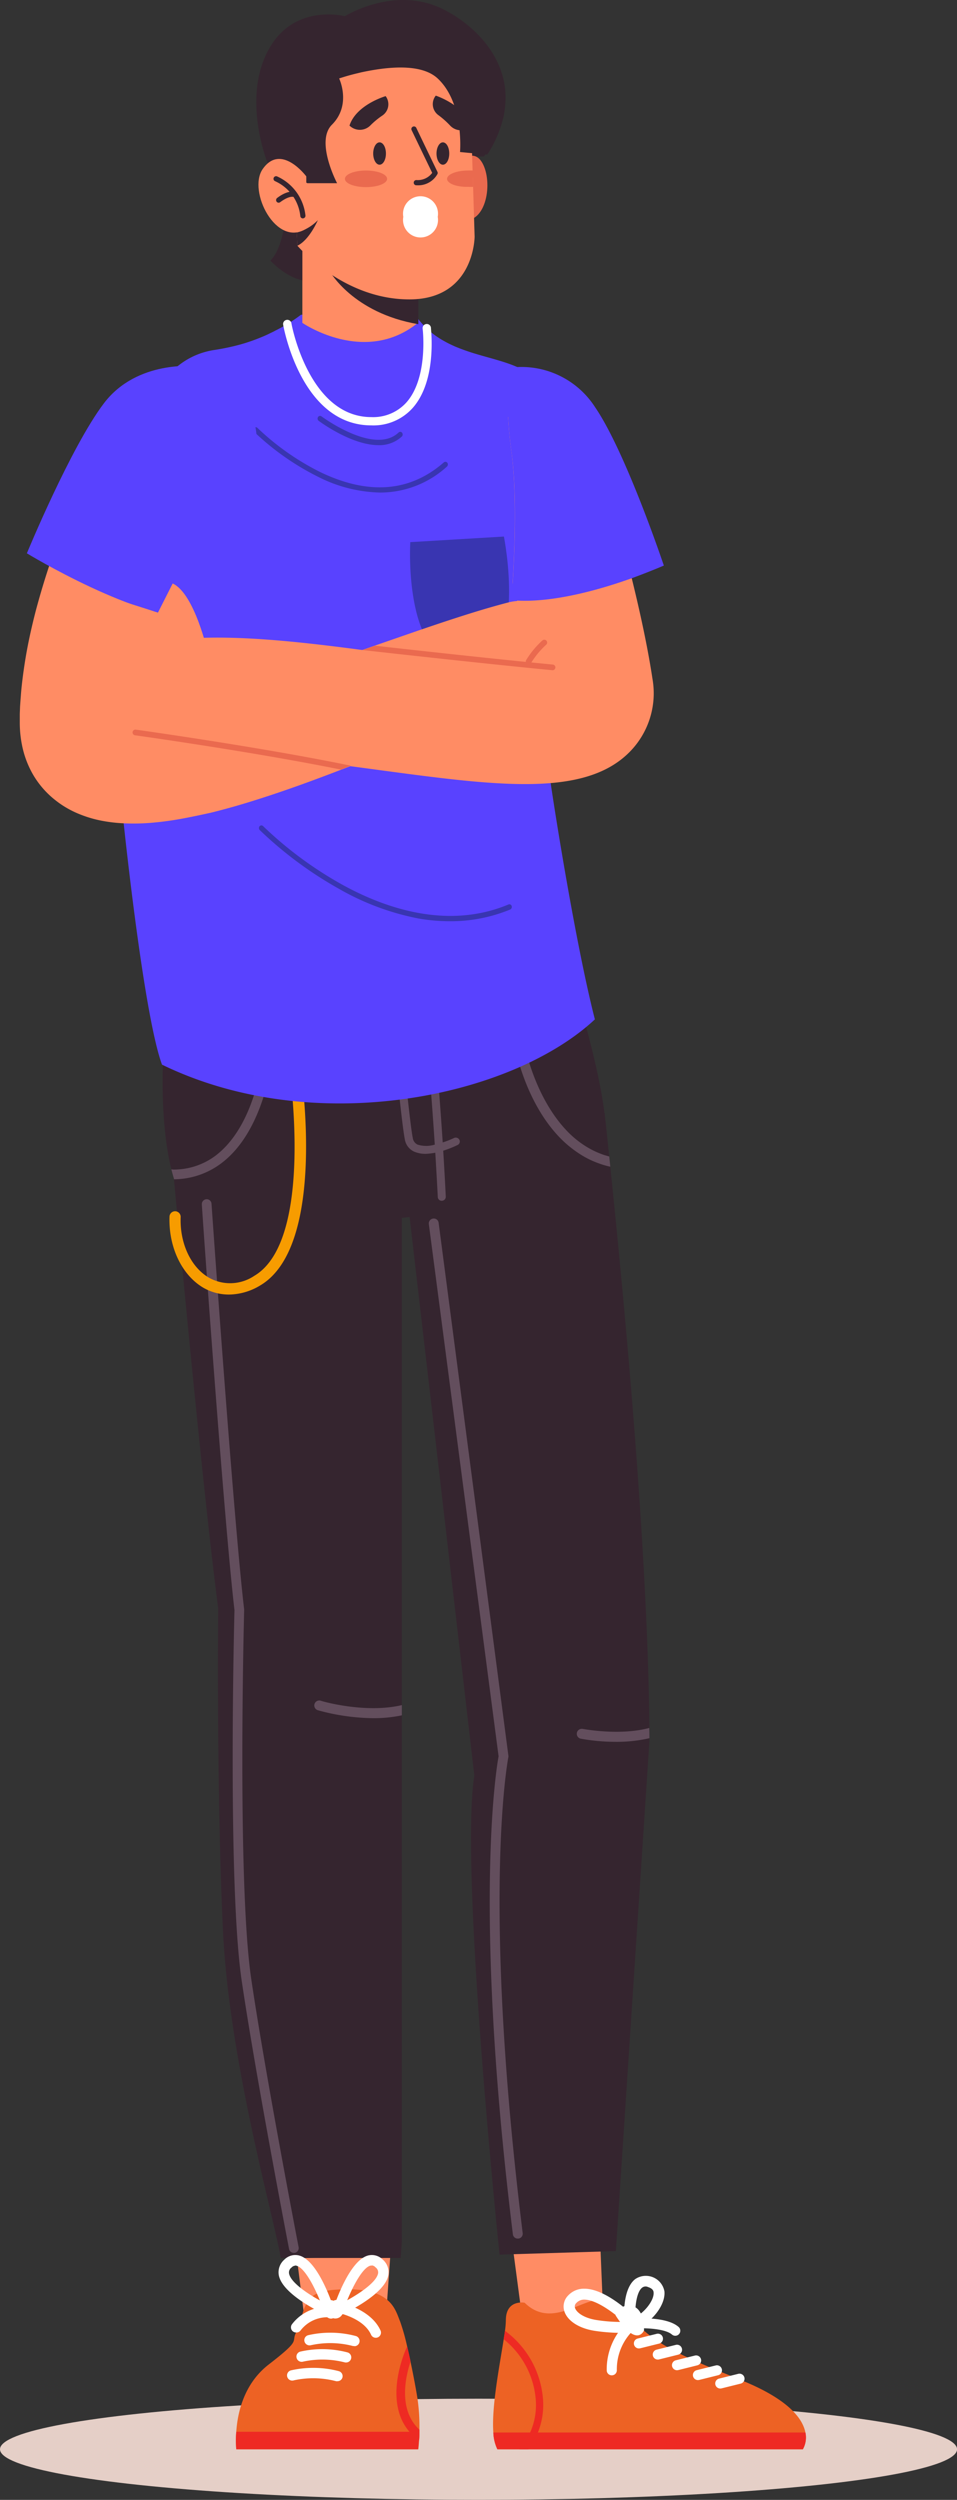<svg xmlns="http://www.w3.org/2000/svg" viewBox="0 0 171.25 447.28"><rect x="0" y="0" width="171.25" height="447.28" fill="#333333" stroke="none"/><defs><style>.cls-1{fill:#e5cfc7;}.cls-2{fill:#ff8c64;}.cls-3{fill:#ed6224;}.cls-4{fill:#ee2a23;}.cls-5{fill:#fff;}.cls-6{fill:#35252f;}.cls-7{fill:#634e5d;}.cls-8{fill:#f79c00;}.cls-9{fill:#5942ff;}.cls-10{fill:#3935b1;}.cls-11{fill:#ea6a4f;}</style></defs><g id="Слой_2" data-name="Слой 2"><g id="OBJECTS"><ellipse class="cls-1" cx="85.63" cy="438.23" rx="85.63" ry="9.05"/><polygon class="cls-2" points="53.13 404.06 54.56 415.4 69.01 415.4 69.85 403.47 53.13 404.06"/><polygon class="cls-2" points="91.78 402.22 93.53 415.4 107.99 415.4 107.43 401.83 91.78 402.22"/><path class="cls-3" d="M143.67,438.23H89a7.59,7.59,0,0,1-.72-3c-.34-4.62,1.13-12,1.85-16.66.09-.54.17-1,.23-1.51a16,16,0,0,0,.16-1.9c0-3.8,3.36-3.15,3.36-3.15,5.53,5.43,11.8-2.71,15.46,0,0,0,1.57,1.13,5.91,5s11.73,6.48,18,9.11c8.12,3.39,10.42,6.78,10.87,9.11A4.31,4.31,0,0,1,143.67,438.23Z"/><path class="cls-4" d="M143.67,438.23H89a7.59,7.59,0,0,1-.72-3h55.85A4.31,4.31,0,0,1,143.67,438.23Z"/><path class="cls-5" d="M110.14,414.25s1-2.38,3.15-1.62,1.95,4.34,1.95,4.34S113.94,420.22,110.14,414.25Z"/><path class="cls-5" d="M109.47,425a.9.9,0,0,1-.9-.9,11.51,11.51,0,0,1,3.54-8.49.91.91,0,0,1,1.27.1.89.89,0,0,1-.1,1.27,9.72,9.72,0,0,0-2.9,7.12A.9.9,0,0,1,109.47,425Z"/><path class="cls-5" d="M120.84,417.92a.91.91,0,0,1-.6-.22c-1.14-1-4.5-1.21-6.35-1.09a.9.9,0,1,1-.12-1.8c.57,0,5.59-.3,7.67,1.54a.9.9,0,0,1,.07,1.27A.89.89,0,0,1,120.84,417.92Z"/><path class="cls-5" d="M111,417.4a32.63,32.63,0,0,1-4.36-.33c-2.86-.39-5-1.71-5.62-3.44a2.79,2.79,0,0,1,.65-2.92,3.84,3.84,0,0,1,2.83-1.21h.07c3.78,0,8.35,4.42,8.86,4.93l-.92.94h.05l.38,1.91A10.38,10.38,0,0,1,111,417.4Zm-6.42-5.95h0a1.91,1.91,0,0,0-1.44.6.84.84,0,0,0-.23.93c.3.83,1.66,1.82,4,2.15a28.1,28.1,0,0,0,4.75.31C110.1,414.05,106.81,411.45,104.53,411.45Z"/><path class="cls-5" d="M114.39,416.41l-.84-1.76c1.8-.85,3.52-3.1,3.41-4.45,0-.32-.17-.73-1-1a1,1,0,0,0-1.06.12c-.95.73-1.24,3.19-1.21,4.57l-2,.06c0-.47-.06-4.61,2-6.18A3.38,3.38,0,0,1,118.9,410C119.1,412.44,116.68,415.33,114.39,416.41Z"/><path class="cls-4" d="M94.57,438.23H92.94a12,12,0,0,0,2.94-8.76,15.39,15.39,0,0,0-5.76-10.94c.09-.54.17-1,.23-1.51a16.79,16.79,0,0,1,6.83,12.39A13.28,13.28,0,0,1,94.57,438.23Z"/><path class="cls-5" d="M114.32,420.19a.9.9,0,0,1-.22-1.77l3.42-.85a.9.9,0,0,1,.43,1.75l-3.42.85Z"/><path class="cls-5" d="M117.73,422.18a.9.9,0,0,1-.21-1.78l3.41-.85a.9.9,0,0,1,.44,1.75l-3.42.85A.83.83,0,0,1,117.73,422.18Z"/><path class="cls-5" d="M121.15,424.09a.92.92,0,0,1-.88-.69.9.9,0,0,1,.66-1.09l3.42-.85a.9.9,0,0,1,.43,1.75l-3.41.85Z"/><path class="cls-5" d="M124.87,425.85a.9.9,0,0,1-.21-1.77l3.41-.85a.9.9,0,0,1,.44,1.75l-3.42.85Z"/><path class="cls-5" d="M128.91,427.36a.9.9,0,0,1-.21-1.78l3.41-.85a.9.9,0,0,1,.44,1.75l-3.42.85A.83.83,0,0,1,128.91,427.36Z"/><path class="cls-6" d="M30.66,209.22c.15.57.3,1.13.47,1.68V211c.23.74.48,1.44.76,2.12,2.45,6,21.38,6.88,40,4.79,14.46-1.61,28.73-5,35-9.2,5.89-3.93-6.65-40.19-6.65-40.19l-70.7,14.84S28,198.39,30.66,209.22Z"/><path class="cls-6" d="M116.21,311.53l-6,91.24-20.82.63s-7.18-68.89-4.51-85.71l-11.59-100L73,215.37l26.73-12.32,1.67-.77,6.81-3.13c0,.55.11,1.1.17,1.64.22,2.05.43,4.1.64,6.13.07.61.13,1.22.19,1.83,4,38.65,6.72,74.16,7,100.37,0,.62,0,1.23,0,1.83Z"/><path class="cls-7" d="M116.21,311a25.65,25.65,0,0,1-6,.65,35,35,0,0,1-6.28-.56.89.89,0,0,1-.7-1.05.9.9,0,0,1,1.05-.7c.09,0,6.54,1.26,11.9-.17C116.2,309.74,116.21,310.35,116.21,311Z"/><path class="cls-7" d="M92.67,400.53h.1a.87.87,0,0,0,.76-1c-7.41-60.17-2.61-84.9-2.56-85.15a.66.66,0,0,0,0-.28L78.49,218.78a.87.87,0,0,0-1-.75.88.88,0,0,0-.75,1l12.48,95.21c-.4,2.15-4.59,27.46,2.56,85.55A.86.86,0,0,0,92.67,400.53Z"/><path class="cls-7" d="M92.2,187.47c.08.45,1.79,9.31,7.51,15.58a20.09,20.09,0,0,0,4,3.4,16.54,16.54,0,0,0,3.69,1.79,14.32,14.32,0,0,0,1.81.51c-.06-.61-.12-1.22-.19-1.83l-.87-.25a15.42,15.42,0,0,1-3.5-1.68,17.34,17.34,0,0,1-3.25-2.7c-5.71-6-7.46-15-7.48-15.14a.86.86,0,1,0-1.7.32Z"/><path class="cls-7" d="M79.77,214.11a.71.71,0,0,1-.68.73h0a.69.69,0,0,1-.75-.66c-.13-2.61-.29-5.29-.45-8l-.09-1.41c-.57-8.74-1.3-17.32-1.84-23.38,0-.49-.09-1-.13-1.42-.12-1.33-.23-2.51-.32-3.51l1.43-.23c.09,1,.2,2.19.32,3.53,0,.46.09.94.13,1.43.54,6,1.26,14.5,1.83,23.19l.09,1.44C79.48,208.63,79.64,211.41,79.77,214.11Z"/><path class="cls-7" d="M81.83,204.89a18.87,18.87,0,0,1-2.53,1c-.45.13-.93.26-1.42.36a13.19,13.19,0,0,1-1.37.18,5.09,5.09,0,0,1-2.43-.39,2.92,2.92,0,0,1-1.64-2.2c-.53-2.7-1.63-13.83-2.37-21.7,0-.49-.1-1-.14-1.42-.12-1.26-.22-2.4-.31-3.38l1.44-.17c.09,1,.19,2.13.31,3.41,0,.46.09.93.14,1.42.74,7.85,1.84,19,2.35,21.58a1.54,1.54,0,0,0,.87,1.22,5.23,5.23,0,0,0,3.06,0c.48-.11,1-.25,1.42-.39a16.33,16.33,0,0,0,2-.78.74.74,0,0,1,1,.31A.69.69,0,0,1,81.83,204.89Z"/><path class="cls-6" d="M71.91,206.38V401L71.7,404H50.24c-1.14-6.94-9.2-35-10.33-58.41-1.2-25.19-.86-57.82-.86-57.82C36.71,270,33.12,232.44,31.13,211v-.07c-.06-.56-.11-1.12-.16-1.67-.8-8.62-1.3-14.24-1.3-14.24,3.33-1.38,9.26-.52,15.64,1.23l1.7.49A196.6,196.6,0,0,1,71.91,206.38Z"/><path class="cls-7" d="M71.91,305.08v1.83a24.54,24.54,0,0,1-5.16.51A38.54,38.54,0,0,1,56.88,306a.89.89,0,0,1,.51-1.71C57.48,304.36,65.34,306.64,71.91,305.08Z"/><path class="cls-7" d="M52.59,403.09h.16a.88.88,0,0,0,.69-1c-.06-.31-5.93-30.75-8.48-48s-1.28-65.56-1.27-66v-.13c-1.91-16.17-5.8-72-5.84-72.58a.86.86,0,0,0-.92-.81.87.87,0,0,0-.81.93c0,.56,3.93,56.31,5.84,72.6-.06,2-1.23,49.23,1.29,66.28,2.55,17.29,8.43,47.77,8.49,48.08A.87.87,0,0,0,52.59,403.09Z"/><path class="cls-3" d="M75.05,434.72c0,.13,0,.26,0,.38,0,.58,0,1.1-.06,1.55-.06,1-.13,1.58-.13,1.58H42.28a18.19,18.19,0,0,1,0-3.13c.22-3.32,1.32-8.58,5.82-12.05,6.16-4.76,3.78-3.77,5-5.94.15-.24,1.25-3.93,1.37-4.18,1.06-2.26,2-3.32,7.87-3.32,7.74,0,8.42,3.75,9.25,5.73a37.18,37.18,0,0,1,1.29,4.6c.19.82.39,1.7.58,2.6.47,2.24.92,4.58,1.22,6.45A33.62,33.62,0,0,1,75.05,434.72Z"/><path class="cls-4" d="M75.05,434.72c0,.13,0,.26,0,.38,0,.58,0,1.1-.06,1.55a9.1,9.1,0,0,1-3.38-4.39c-2-5.49,1.08-12.07,1.21-12.35l.07,0c.19.82.39,1.7.58,2.6-.74,2.24-1.58,6-.41,9.19A7.62,7.62,0,0,0,75.05,434.72Z"/><path class="cls-4" d="M75,435.1c0,1.86-.19,3.13-.19,3.13H42.28a18.19,18.19,0,0,1,0-3.13Z"/><path class="cls-5" d="M58.92,414.37a.91.91,0,0,1-.39-.08c-.82-.37-8.08-3.75-8.65-7.27a3,3,0,0,1,1-2.72,2.75,2.75,0,0,1,2.65-.74c3.28.87,5.77,8.15,6.24,9.6a.93.93,0,0,1-.88,1.21Zm-6.05-9a1,1,0,0,0-.7.34,1.07,1.07,0,0,0-.45,1.05c.24,1.5,3,3.46,5.52,4.84-1.15-2.83-2.81-5.85-4.16-6.2A.66.66,0,0,0,52.87,405.33Z"/><path class="cls-5" d="M60.5,414.37a.93.93,0,0,1-.89-1.21c.47-1.45,3-8.73,6.25-9.6a2.74,2.74,0,0,1,2.64.74,3,3,0,0,1,1,2.72c-.57,3.52-7.83,6.9-8.65,7.27A.84.84,0,0,1,60.5,414.37Zm6-9a.66.66,0,0,0-.21,0c-1.34.35-3,3.37-4.16,6.2,2.52-1.39,5.29-3.35,5.53-4.84a1.1,1.1,0,0,0-.46-1.05A1,1,0,0,0,66.54,405.33Z"/><path class="cls-5" d="M59.68,411.66S58.16,410.94,58,413c-.09,1.69,1.11,2.05,1.6,1.77a1.41,1.41,0,0,0,1.55-.52C61.7,413.45,61.36,410.83,59.68,411.66Z"/><path class="cls-5" d="M53,417.34a1,1,0,0,1-.56-.18.93.93,0,0,1-.19-1.3,7.93,7.93,0,0,1,7.64-3,.93.93,0,0,1-.37,1.82A6.06,6.06,0,0,0,53.76,417,.93.93,0,0,1,53,417.34Z"/><path class="cls-5" d="M67.25,418.28a.92.92,0,0,1-.85-.55c-1.5-3.3-6.76-4.11-6.81-4.11a.94.94,0,0,1-.79-1.06.93.93,0,0,1,1.06-.78c.25,0,6.31,1,8.23,5.19a.93.93,0,0,1-.46,1.23A1,1,0,0,1,67.25,418.28Z"/><path class="cls-5" d="M63.41,419.76l-.23,0a16.1,16.1,0,0,0-7.55-.15.94.94,0,0,1-1.14-.65.92.92,0,0,1,.65-1.14,17.76,17.76,0,0,1,8.51.14.93.93,0,0,1-.24,1.83Z"/><path class="cls-5" d="M62,422.7l-.23,0a16.28,16.28,0,0,0-7.55-.15.93.93,0,0,1-1.14-.65.92.92,0,0,1,.64-1.14,17.71,17.71,0,0,1,8.51.15A.92.92,0,0,1,62,422.7Z"/><path class="cls-5" d="M60.39,426.05a1,1,0,0,1-.24,0,16.22,16.22,0,0,0-7.55-.16.93.93,0,1,1-.49-1.79,18,18,0,0,1,8.51.15.93.93,0,0,1,.66,1.13A.92.92,0,0,1,60.39,426.05Z"/><path class="cls-7" d="M30.66,209.22c.15.57.3,1.13.47,1.68V211h0a14.19,14.19,0,0,0,8.37-2.79c3.8-2.81,6.1-7.28,7.5-11.47a44.78,44.78,0,0,0,2.08-10.59.86.86,0,0,0-.82-.91.85.85,0,0,0-.91.82,44.66,44.66,0,0,1-2,10.19c-1.3,3.92-3.42,8-6.84,10.57a12.45,12.45,0,0,1-7.5,2.44Z"/><path class="cls-8" d="M41.55,231.6a11,11,0,0,0,5-1.6c12-7.05,7.38-38.09,7.18-39.4a1,1,0,0,0-2,.3c.05.31,4.58,31-6.22,37.37a7.74,7.74,0,0,1-8.18.3c-3.21-1.9-5.19-6.17-5-10.85a1,1,0,0,0-1-1,1,1,0,0,0-1,1c-.17,5.41,2.19,10.37,6,12.65A9.07,9.07,0,0,0,41.55,231.6Z"/><path class="cls-9" d="M106.45,182.39c-14.93,13.94-50.24,21.35-77.46,8.1-3-8.16-6.27-37.28-7.15-46-.17-1.74-.31-3.47-.43-5.2a229.24,229.24,0,0,1,0-25.56c0-.48.05-1,.07-1.44.36-7.24.89-14.74,1.39-22.71,1-15.78,6.26-25.5,15.41-26.95a41.12,41.12,0,0,0,4.75-1l.79-.23c.81-.26,1.57-.52,2.28-.8s1.59-.64,2.28-1l.32-.15c.19-.09.37-.18.54-.28a28.07,28.07,0,0,0,4.63-2.86h20.4a15.08,15.08,0,0,0,5.34,4.79c.33.19.67.36,1,.52l.8.37.84.34c.67.26,1.34.49,2,.71h0c6.45,2.06,13,2.58,14.55,10.18,1.09,5.48-3.11,16.76-2.67,39.63,0,1.68.09,3.42.18,5.22s.19,3.44.32,5.25.28,3.41.45,5.19c.16,1.56.33,3.17.53,4.81s.43,3.41.69,5.18C99.67,148,103.32,170.17,106.45,182.39Z"/><path class="cls-5" d="M66.45,76.11c-12.45,0-15.65-17.29-15.78-18a.75.75,0,0,1,1.48-.27c0,.17,3.11,16.79,14.3,16.79A8,8,0,0,0,72.73,72c3.92-4.43,2.92-13,2.91-13.11a.75.75,0,1,1,1.48-.18c0,.38,1.1,9.35-3.27,14.28A9.42,9.42,0,0,1,66.45,76.11Z"/><path class="cls-10" d="M73.42,97,90.17,96s4.41,22-6,22.87C72,119.89,73.42,97,73.42,97Z"/><path class="cls-10" d="M68,88.13a25.62,25.62,0,0,1-11-2.78,46.75,46.75,0,0,1-11.54-8.1.49.49,0,0,1,0-.67.42.42,0,0,1,.63,0,45.72,45.72,0,0,0,11.31,7.93C66,88.62,73.4,88,79.42,82.73a.44.44,0,0,1,.63.07.52.52,0,0,1-.07.68,17.75,17.75,0,0,1-11.85,4.65Z"/><path class="cls-10" d="M67.73,79.65c-4.81,0-10.4-4.13-10.71-4.36a.51.51,0,0,1-.11-.67.42.42,0,0,1,.61-.13c.1.07,9.44,7,13.79,2.91a.42.42,0,0,1,.62,0,.52.52,0,0,1,0,.68A5.89,5.89,0,0,1,67.73,79.65Z"/><path class="cls-10" d="M80.46,164.83a32.87,32.87,0,0,1-5.52-.48A46.27,46.27,0,0,1,60.6,159,69.16,69.16,0,0,1,46.46,148.5a.53.53,0,0,1,0-.68.43.43,0,0,1,.63,0,68,68,0,0,0,14,10.38c7.55,4.2,18.87,8.24,29.9,3.63a.43.43,0,0,1,.57.27.51.51,0,0,1-.26.63A27.84,27.84,0,0,1,80.46,164.83Z"/><path class="cls-6" d="M52.29,37.25s-.41,6.64-2.78,8.85c0,0,4.06,4.54,8.12,3.29C57.63,49.39,55.41,38.93,52.29,37.25Z"/><path class="cls-6" d="M89.59,20.24a16.32,16.32,0,0,1-.38,1.87h0A20.66,20.66,0,0,1,86.6,28l-.53,0-.53,0-1.84-.09S78.47,12,70.49,13,58.7,31,58.7,31L49.06,29.5s-4.74-11.72.6-20.21c4.45-7.07,12.59-4.94,12.59-4.94S70.58-.88,78.76,3C84.06,5.54,90.75,11.64,89.59,20.24Z"/><path class="cls-2" d="M74.76,52.57v5.2a15.13,15.13,0,0,1-1.84,1.3c-9.05,5.43-18.81-1.3-18.81-1.3V39.71L72.3,51Z"/><path class="cls-6" d="M74.76,52.57V57c-11.14-2-15.15-9.05-15.15-9.05L72.3,51Z"/><path class="cls-11" d="M81.27,29.73s3-3.49,4.63,0,.39,10.57-4.11,9.42Z"/><path class="cls-2" d="M84.43,42s0,10.77-11.19,10.75S54.52,44,54.12,43.57h0L54,41.29l-.63-11.74L53,23.27S51.59,12,62.34,9.9c7.85-1.51,15.22-.21,18.93,3.89.12.13.24.27.35.41a9.64,9.64,0,0,1,2.11,5.26l.35,11.28.08,2.77Z"/><path class="cls-6" d="M85.38,27.89l-3.45-.34s.73-8.31-3.81-12.57c-2.92-2.73-9-2-13.05-1.05l-.64.15c-1,.25-1.84.49-2.4.66l-.55.17-.21.07S63.43,19.5,60,22.89c-2.88,2.88.89,10,.89,10H55.81c-2.57-1.29-3.52-6.69-3.52-6.69S49.63,18.88,53,13c1.81-3.21,7.45-5.3,13.37-6l1-.1C72,6.5,76.67,7,79.69,8.48c2.4,1.2,3.83,3.79,4.67,6.7a24.49,24.49,0,0,1,.56,2.43A43.46,43.46,0,0,1,85.38,27.89Z"/><path class="cls-6" d="M63.44,22.27h0a2.53,2.53,0,0,0,3.31,1.28,14,14,0,0,1,2.54-.83,2.34,2.34,0,0,0,1.76-2.89h0S65.83,19.35,63.44,22.27Z"/><path class="cls-6" d="M83.7,22.27h0a2.53,2.53,0,0,1-3.31,1.28,13.76,13.76,0,0,0-2.54-.83,2.34,2.34,0,0,1-1.76-2.89h0S81.31,19.35,83.7,22.27Z"/><ellipse class="cls-11" cx="65.86" cy="32.13" rx="3.61" ry="1.42"/><path class="cls-11" d="M84.16,33.51c-.27,0-.57,0-.87,0-2,0-3.6-.64-3.6-1.42s1.61-1.42,3.6-1.42c.27,0,.54,0,.79,0Z"/><path class="cls-6" d="M69.27,27.81c0,1.08-.49,2-1.1,2s-1.09-.87-1.09-2,.49-1.95,1.09-1.95S69.27,26.73,69.27,27.81Z"/><path class="cls-6" d="M80.09,27.81c0,1.08-.49,2-1.09,2s-1.09-.87-1.09-2,.48-1.95,1.09-1.95S80.09,26.73,80.09,27.81Z"/><path class="cls-6" d="M76.31,38.46c-3.93,0-7.16-3.38-7.2-3.42a.45.45,0,0,1,.65-.61c.21.22,5.2,5.44,10.07,2a.45.45,0,0,1,.62.1.45.45,0,0,1-.1.62A6.86,6.86,0,0,1,76.31,38.46Z"/><path class="cls-6" d="M57.63,39.2c-.05.12-1.47,3.41-3.51,4.37h0L54,41.29A7.72,7.72,0,0,0,57.63,39.2Z"/><path class="cls-2" d="M55.66,31.72s-4.31-5.79-7.46-1.24C45.6,34.23,50.51,44,55.66,40.64Z"/><path class="cls-6" d="M55.07,38.9a.44.44,0,0,1-.44-.39,7.41,7.41,0,0,0-4.3-6,.44.44,0,1,1,.32-.82,8.28,8.28,0,0,1,4.86,6.69.45.45,0,0,1-.39.49Z"/><path class="cls-6" d="M50.93,36.21a.43.43,0,0,1-.34-.16.43.43,0,0,1,.06-.62c.18-.15,1.77-1.4,3.1-1.06a.44.44,0,1,1-.22.86c-.77-.19-1.93.57-2.32.89A.47.47,0,0,1,50.93,36.21Z"/><path class="cls-6" d="M74.53,33.23a.44.44,0,1,1,0-.88,3,3,0,0,0,2.64-1.24c-1.77-3.64-3.52-7.31-3.54-7.35a.44.44,0,0,1,.8-.38s1.84,3.85,3.64,7.56a.42.42,0,0,1,0,.38A3.76,3.76,0,0,1,74.53,33.23Z"/><path class="cls-2" d="M101.26,113.85A8.44,8.44,0,0,0,91,107.78c-3.12.81-6,1.69-8.89,2.62s-5.66,1.87-8.44,2.83l-6.61,2.29-2.22.78c-2.55.89-5.08,1.76-7.61,2.61-5.42,1.84-10.82,3.58-16.13,5-2.65.73-5.28,1.39-7.84,1.91a53.32,53.32,0,0,1-7.23,1c-.52,0-1,0-1.5,0v-.1l.1-.9c.14-1.2.32-2.42.55-3.65.45-2.47,1-5,1.73-7.53s1.51-5.08,2.38-7.63,1.85-5.1,2.86-7.64c.51-1.27,1-2.53,1.58-3.79s1.08-2.53,1.65-3.78,1.13-2.5,1.71-3.73L38,86.37l.44-.9.4-.8.16-.33a10.43,10.43,0,0,0-18.46-9.7l-.63,1.12-.56,1c-.38.7-.74,1.38-1.09,2.08Q17.18,81,16.18,83c-.65,1.39-1.3,2.79-1.93,4.2S13,90.06,12.44,91.49q-1.78,4.29-3.29,8.72T6.4,109.29c-.8,3.1-1.5,6.26-2,9.54-.25,1.64-.47,3.31-.62,5l-.1,1.28-.09,1.3-.05,1.3,0,.67v.76A20.43,20.43,0,0,0,4,133.62a17.18,17.18,0,0,0,2,5.12,16.17,16.17,0,0,0,3.88,4.41,16.62,16.62,0,0,0,2.24,1.51,17.47,17.47,0,0,0,2.2,1.05,21.18,21.18,0,0,0,4,1.16,27.08,27.08,0,0,0,3.46.42,37.91,37.91,0,0,0,5.91-.13c1.82-.17,3.54-.43,5.19-.74s3.26-.66,4.82-1c3.13-.77,6.12-1.65,9-2.58,4.9-1.57,9.63-3.31,14.28-5.1l1.76-.67.95-.37c5.52-2.18,10.94-4.41,16.29-6.62,2.68-1.09,5.34-2.18,8-3.22s5.23-2,7.7-2.86l.12,0A8.42,8.42,0,0,0,101.26,113.85Z"/><path class="cls-2" d="M116.76,121.48c-.84-5.59-2.23-12-3.71-18-2.93-11.94-6.23-22.57-6.44-23.23a10.43,10.43,0,0,0-13.06-6.86,10.16,10.16,0,0,0-2.62,1.23c.08,1.72.26,3.75.59,6.17,1,7.52.54,18.32.21,23.53.27,1,.53,2.07.8,3.12,1,4,1.94,8.1,2.69,12-1.41,0-3.29,0-5.77-.16C83.83,118.86,77.11,118,70,117c-14.64-2-29.78-4-41-2.24a10.44,10.44,0,0,0,1.62,20.75,10.16,10.16,0,0,0,1.64-.13c8.19-1.3,22.39.62,34.93,2.31,10.34,1.39,19.31,2.6,26.75,2.6,8.19,0,14.52-1.47,18.75-5.77A14.94,14.94,0,0,0,116.76,121.48Z"/><path class="cls-9" d="M35.06,65.54s-10.49-1.24-16.45,6.6S4.81,99,4.81,99,24.73,111.18,36,110.71c0,0,8.4-20.27,9.72-28.37C47.94,68.84,35.06,65.54,35.06,65.54Z"/><path class="cls-2" d="M30.9,104.4l-2.64,5.22s-2.54-.85-5.89-1.88c-1.36,2.77-3.1,5.43-4.41,8-1.47,2.87-2.89,5.77-4.31,8.66,5.93,2.77,13,5.6,15.91,6.09,5.24.86,7.64-13.68,7.64-13.68S34.84,106.21,30.9,104.4Z"/><path class="cls-9" d="M118.79,101.19s-2.29,1-5.74,2.27c-5.42,1.94-13.7,4.35-20.52,4l-1-.08s.09-1.15.21-3c.33-5.21.81-16-.21-23.53-.33-2.42-.51-4.45-.59-6.17-.34-7.93,1.55-9,1.55-9a15.66,15.66,0,0,1,14,7.18C112,80.91,118.79,101.19,118.79,101.19Z"/><path class="cls-11" d="M62.77,137,61,137.7c-15.85-3.21-36.6-6.11-36.84-6.14a.51.51,0,0,1-.43-.58.5.5,0,0,1,.57-.43C24.56,130.58,46.72,133.68,62.77,137Z"/><path class="cls-11" d="M99.38,119.46a.5.5,0,0,1-.5.46h0c-11.35-1.09-26.93-2.82-34-3.61l2.22-.78c7.73.87,21.55,2.39,31.87,3.38A.51.51,0,0,1,99.38,119.46Z"/><path class="cls-11" d="M94.6,118.86a.53.53,0,0,1-.24-.06.51.51,0,0,1-.21-.69,16,16,0,0,1,2.92-3.53.51.51,0,0,1,.69.75,15.31,15.31,0,0,0-2.71,3.26A.51.51,0,0,1,94.6,118.86Z"/><path class="cls-6" d="M51.28,37.35s-.42,6.95-2.9,9.27c0,0,4.25,4.75,8.5,3.44C56.88,50.06,54.56,39.11,51.28,37.35Z"/><path class="cls-6" d="M90.33,19.54a14.15,14.15,0,0,1-.39,2h0a21.5,21.5,0,0,1-2.73,6.1l-.55,0-.56,0-1.93-.09S78.69,10.88,70.34,12,58,30.84,58,30.84l-10.09-1.6s-5-12.27.63-21.16C53.19.67,61.72,2.9,61.72,2.9S70.43-2.57,79,1.51C84.55,4.15,91.55,10.54,90.33,19.54Z"/><path class="cls-2" d="M54.11,57.77V38.86l19,11.86,2.58,1.6L69.5,55.53"/><path class="cls-6" d="M74.81,58C63.15,56,59,48.54,59,48.54l13.29,3.24,2.57,1.61V58"/><path class="cls-11" d="M81.63,29.48s3.1-3.66,4.85,0,.4,11.07-4.31,9.86Z"/><path class="cls-2" d="M84.93,42.32s0,11.27-11.71,11.25-19.6-9.18-20-9.6h0l-.12-2.37-.67-12.3-.35-6.58s-1.49-11.84,9.76-14C70,7.14,77.74,8.5,81.63,12.79c.12.14.25.28.36.42a10.1,10.1,0,0,1,2.21,5.52l.37,11.81.09,2.89Z"/><path class="cls-5" d="M78.33,38.8a3.13,3.13,0,1,1-6.16,0,3.13,3.13,0,1,1,6.16,0Z"/><path class="cls-6" d="M85.93,27.55l-3.61-.35s.76-8.71-4-13.16c-3.06-2.86-9.47-2-13.66-1.1L64,13.1c-1.06.25-1.93.5-2.51.68l-.58.18-.22.08s2.26,4.72-1.3,8.28c-3,3,.93,10.46.93,10.46H55c-2.69-1.36-3.69-7-3.69-7s-2.77-7.65.7-13.84c1.89-3.36,7.8-5.55,14-6.26l1.1-.11c4.85-.41,9.74.1,12.9,1.67,2.52,1.25,4,4,4.89,7,.24.83.43,1.69.59,2.55A45.66,45.66,0,0,1,85.93,27.55Z"/><path class="cls-6" d="M62.54,22.47h0a2.65,2.65,0,0,0,3.71,0,14.17,14.17,0,0,1,2.16-1.79,2.43,2.43,0,0,0,.6-3.48h0S63.75,18.72,62.54,22.47Z"/><path class="cls-6" d="M84.27,22.62h0a2.65,2.65,0,0,1-3.72-.15,15.48,15.48,0,0,0-2.09-1.86,2.43,2.43,0,0,1-.48-3.5h0S83.19,18.82,84.27,22.62Z"/><path class="cls-11" d="M69.27,32c0,.82-1.69,1.48-3.78,1.48s-3.77-.66-3.77-1.48,1.69-1.49,3.77-1.49S69.27,31.17,69.27,32Z"/><path class="cls-11" d="M84.66,33.43a8.92,8.92,0,0,1-.91,0C81.66,33.48,80,32.81,80,32s1.69-1.49,3.78-1.49a7.38,7.38,0,0,1,.82,0Z"/><path class="cls-6" d="M69.06,27.47c0,1.13-.51,2-1.14,2s-1.14-.91-1.14-2,.51-2,1.14-2S69.06,26.34,69.06,27.47Z"/><path class="cls-6" d="M80.39,27.47c0,1.13-.51,2-1.14,2s-1.14-.91-1.14-2,.51-2,1.14-2S80.39,26.34,80.39,27.47Z"/><path class="cls-6" d="M56.88,39.39c-.06.13-1.54,3.57-3.67,4.58h0l-.12-2.37A8.13,8.13,0,0,0,56.88,39.39Z"/><path class="cls-2" d="M54.81,31.56S50.3,25.5,47,30.26c-2.72,3.92,2.43,14.14,7.81,10.64Z"/><path class="cls-6" d="M54.2,39.08a.46.46,0,0,1-.46-.41,7.74,7.74,0,0,0-4.51-6.25.46.46,0,1,1,.35-.86,8.68,8.68,0,0,1,5.08,7,.47.47,0,0,1-.41.51Z"/><path class="cls-6" d="M49.87,36.27a.46.46,0,0,1-.36-.17.48.48,0,0,1,.06-.66c.19-.15,1.85-1.46,3.25-1.1a.46.46,0,0,1-.23.9c-.81-.21-2,.6-2.43.92A.48.48,0,0,1,49.87,36.27Z"/><path class="cls-6" d="M74.57,33.15a.47.47,0,1,1,0-.93,3.21,3.21,0,0,0,2.77-1.29c-1.85-3.82-3.69-7.66-3.71-7.7a.47.47,0,0,1,.84-.4s1.92,4,3.81,7.92a.45.45,0,0,1,0,.39A3.94,3.94,0,0,1,74.57,33.15Z"/></g></g></svg>